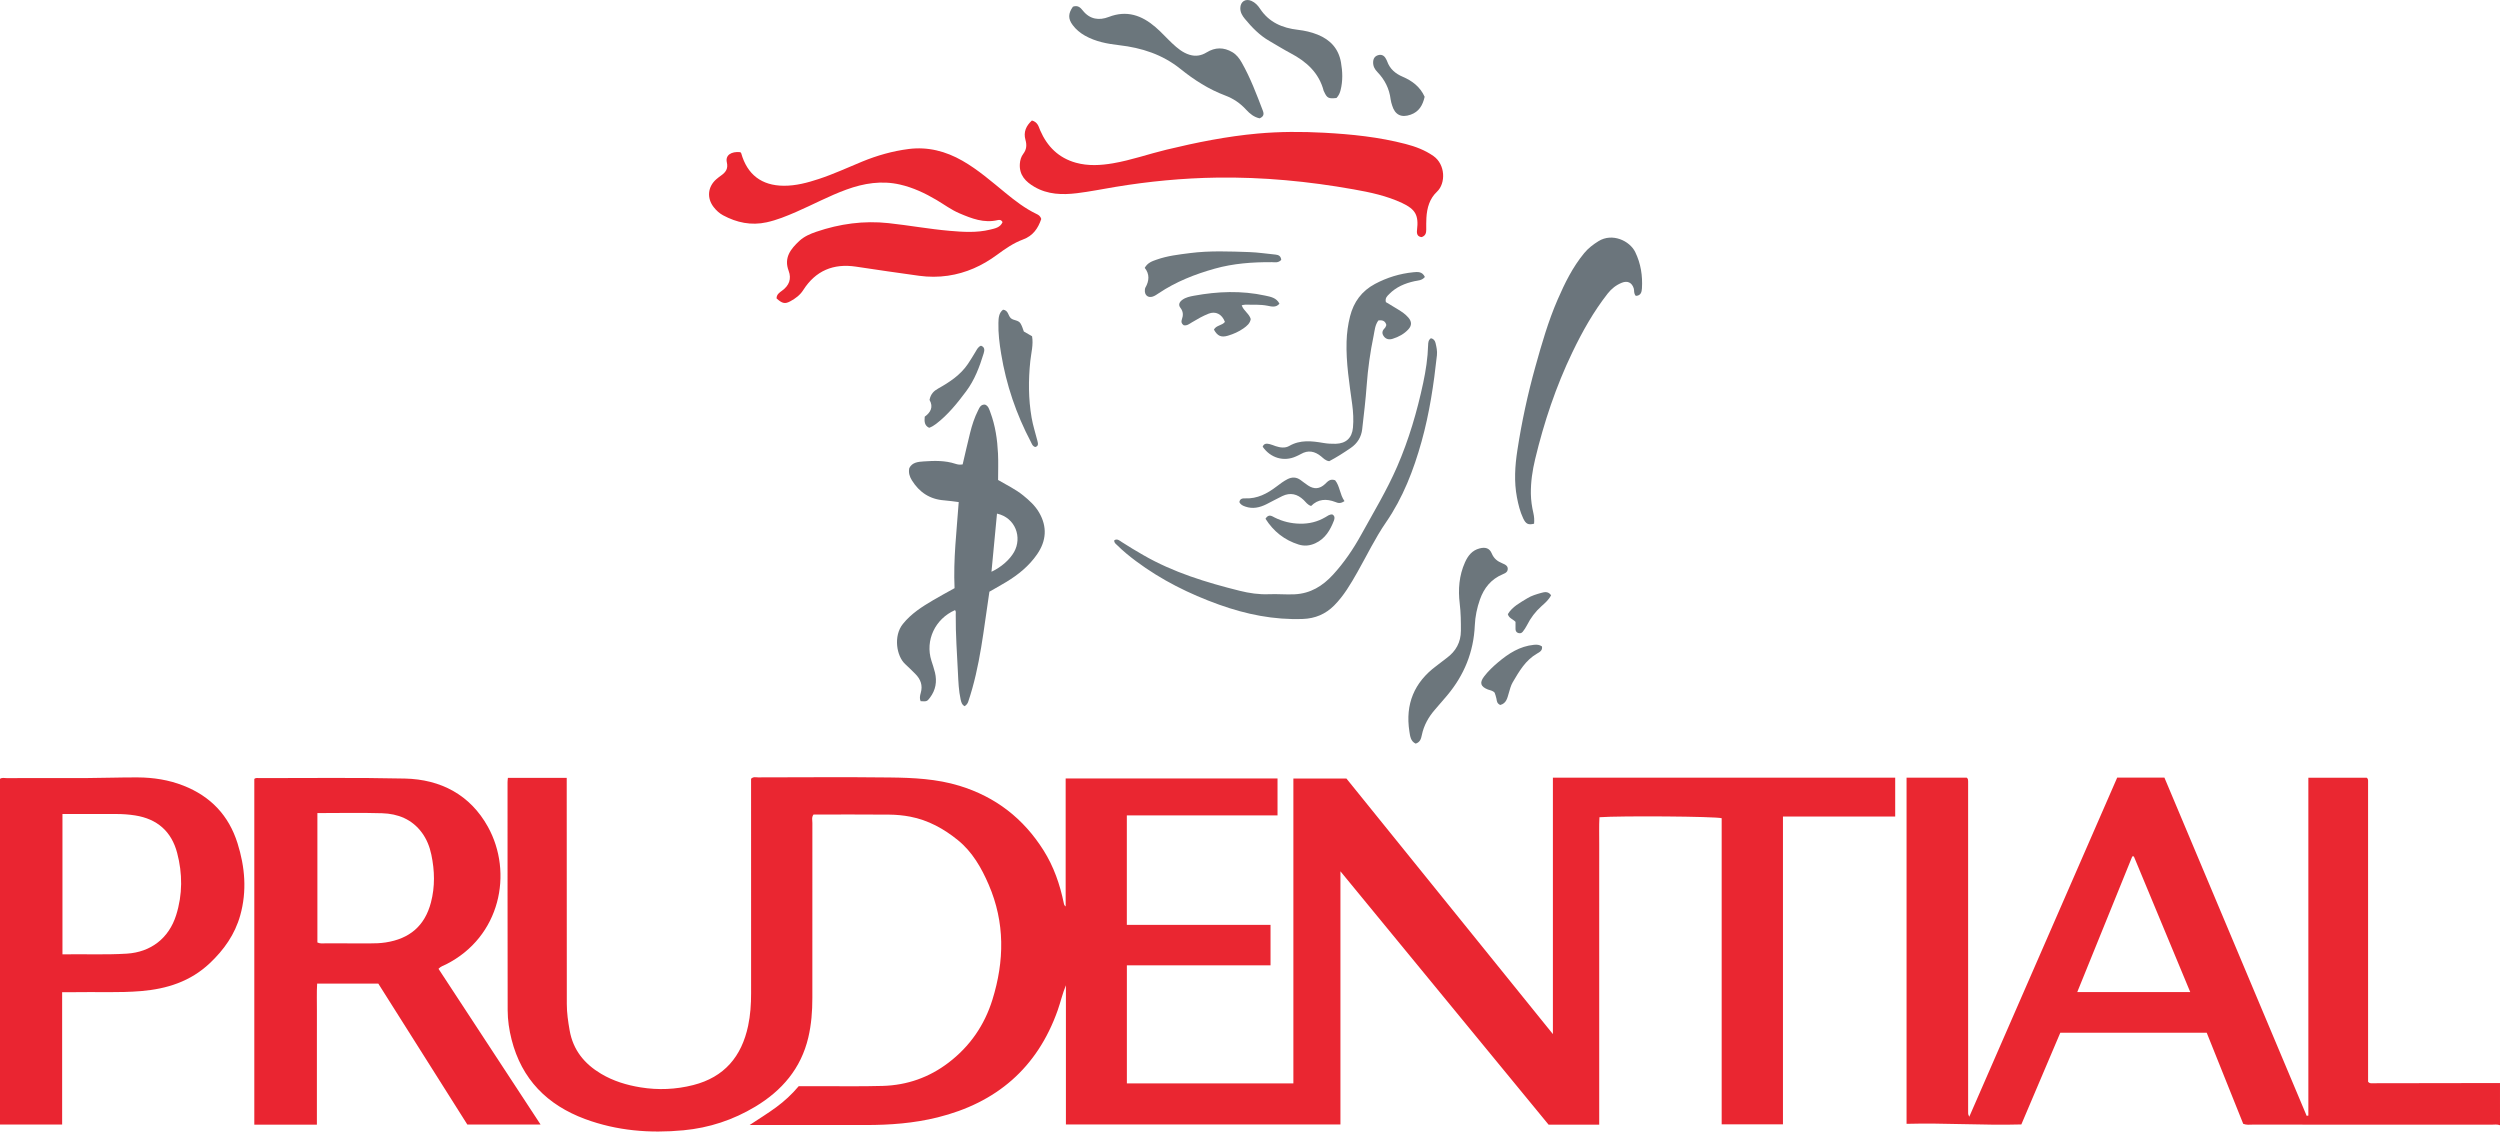 <?xml version="1.0" encoding="iso-8859-1"?>
<!-- Generator: Adobe Illustrator 27.0.0, SVG Export Plug-In . SVG Version: 6.00 Build 0)  -->
<svg version="1.1" id="Layer_1" xmlns="http://www.w3.org/2000/svg" xmlns:xlink="http://www.w3.org/1999/xlink" x="0px" y="0px"
	 viewBox="0 0 1599.691 724.04" style="enable-background:new 0 0 1599.691 724.04;" xml:space="preserve">
<g>
	<path style="fill:#EA2731;" d="M1599.691,720.016c-1.771-0.723-3.625-0.359-5.436-0.359c-50.989-0.023-101.979-0.014-152.968-0.037
		c-1.806-0.001-3.655,0.357-5.905-0.509c-7.703-19.221-15.526-38.74-23.365-58.3c-31.261,0-62.223,0-93.674,0
		c-8.25,19.419-16.541,38.935-24.934,58.693c-24.467,0.715-48.844-1.073-73.445-0.388c0-74.103,0-147.674,0-221.498
		c12.974,0,25.746,0,38.516,0c0.128,0.132,0.25,0.246,0.357,0.373c0.104,0.124,0.21,0.253,0.28,0.396
		c0.072,0.148,0.125,0.313,0.147,0.476c0.044,0.328,0.065,0.659,0.087,0.99c0.011,0.166,0.004,0.333,0.005,0.5
		c0.001,0.5,0.002,1,0.002,1.5c0.002,69.99,0.003,139.98,0.005,209.97c0,0.167,0.004,0.333,0.011,0.5
		c0.007,0.166,0.007,0.335,0.033,0.498c0.026,0.161,0.07,0.321,0.124,0.476c0.055,0.157,0.131,0.306,0.559,1.289
		c31.725-72.733,63.204-144.904,94.659-217.018c10.189,0,19.984,0,30.205,0c30.343,72.144,60.688,144.293,91.032,216.442
		c0.359-0.062,0.719-0.123,1.078-0.185c0-71.959,0-143.917,0-216.152c12.89,0,25.151,0,37.374,0c0.156,0.154,0.285,0.262,0.39,0.39
		c0.101,0.125,0.214,0.26,0.256,0.409c0.091,0.317,0.197,0.645,0.197,0.969c0.008,64.321,0.008,128.642,0.008,192.745
		c0.632,0.751,1.224,0.96,1.923,0.959c27.493-0.046,54.986-0.087,82.479-0.129C1599.691,702.016,1599.691,711.016,1599.691,720.016z
		 M1401.486,634.812c-12.168-29.274-24.134-58.06-36.099-86.846c-0.331,0.008-0.661,0.016-0.992,0.024
		c-11.688,28.819-23.377,57.639-35.213,86.822C1353.316,634.812,1376.908,634.812,1401.486,634.812z"/>
	<path style="fill:#EA2631;" d="M857.714,557.524c0,54.545,0,108.111,0,162.012c-58.573,0-116.816,0-175.662,0
		c0-29.618,0-59.349,0-89.08c-2.222,5.329-3.407,10.774-5.271,16.03c-13.083,36.908-39.212,59.163-76.853,68.507
		c-15.122,3.754-30.522,4.898-46.048,4.885c-24.495-0.02-48.99-0.005-74.215-0.005c6.029-4.001,11.671-7.448,16.976-11.352
		c5.231-3.849,10.042-8.247,14.449-13.506c3.647,0,7.467,0.006,11.287-0.001c14.166-0.026,28.34,0.241,42.494-0.164
		c15.531-0.444,29.688-5.413,42.088-14.887c13.63-10.414,22.973-23.894,28.068-40.28c7.712-24.803,8.072-49.403-2.374-73.602
		c-4.654-10.782-10.447-20.958-19.693-28.466c-8.974-7.288-19.032-12.846-30.555-15.052c-4.391-0.84-8.922-1.262-13.394-1.303
		c-16.153-0.151-32.309-0.059-48.456-0.059c-1.347,1.747-0.733,3.648-0.735,5.393c-0.044,37.331-0.068,74.662-0.016,111.993
		c0.012,8.526-0.634,16.969-2.585,25.265c-4.662,19.829-16.849,34.008-33.935,44.275c-14.155,8.506-29.479,13.575-46.002,15.127
		c-21.5,2.02-42.562,0.331-62.892-7.206c-24.205-8.974-40.567-25.398-47.04-50.868c-1.564-6.155-2.494-12.431-2.506-18.755
		c-0.092-48.664-0.073-97.328-0.078-145.991c0-0.81,0.132-1.619,0.226-2.71c12.54,0,24.942,0,37.643,0c0,2.146-0.001,3.965,0,5.784
		c0.018,46.331,0.036,92.661,0.057,138.992c0.003,5.681,0.832,11.264,1.815,16.849c2.207,12.543,9.425,21.37,20.104,27.731
		c7.829,4.663,16.397,7.259,25.305,8.703c11.297,1.831,22.526,1.354,33.664-1.475c19.916-5.059,30.962-18.288,35.126-37.884
		c1.458-6.858,1.912-13.822,1.907-20.836c-0.032-43.997-0.017-87.995-0.017-131.992c0-1.823,0-3.646,0-5.269
		c1.465-1.486,3.051-0.903,4.464-0.904c28.165-0.038,56.333-0.264,84.494,0.068c14.942,0.176,29.894,0.881,44.414,5.326
		c23.122,7.079,40.924,20.922,53.77,41.296c6.556,10.397,10.496,21.803,12.958,33.772c0.132,0.644,0.15,1.31,1.2,2.153
		c0-27.471,0-54.567,0-81.915c45.409,0,90.331,0,135.568,0c0,7.734,0,15.485,0,23.65c-31.931,0-64.011,0-96.424,0
		c0,23.471,0,46.536,0,70.028c30.444,0,61.026,0,91.947,0c0,8.799,0,17.176,0,25.871c-30.672,0-61.118,0-91.923,0
		c0,25.351,0,50.389,0,75.576c35.468,0,70.763,0,106.539,0c0-64.957,0-129.865,0-195.077c11.395,0,22.319,0,33.951,0
		c43.532,53.882,87.434,108.22,132.112,163.521c0-55.449,0-109.648,0-164.07c73.178,0,145.937,0,219.029,0
		c0,8.234,0,16.303,0,24.879c-23.785,0-47.535,0-71.82,0c0,65.896,0,131.294,0,196.912c-13.297,0-26.055,0-39.214,0
		c0-65.466,0-130.721,0-195.861c-4.105-1.171-64.788-1.613-78.208-0.628c-0.335,5.824-0.099,11.755-0.143,17.67
		c-0.045,5.999-0.011,11.999-0.011,17.999c0,5.833,0,11.666,0,17.499c0,6-0.002,11.999-0.002,17.999c0,6,0.002,11.999,0.003,17.999
		c0,6,0,11.999,0,17.999c0,6,0,11.999,0,17.999c0,6,0,11.999,0,17.999c0,5.833,0,11.666,0,17.499c0,6,0.001,11.999,0.001,17.999
		c0,5.957,0,11.913,0,18.071c-11.071,0-21.52,0-32.383,0C946.826,665.986,902.577,612.129,857.714,557.524z"/>
	<path style="fill:#EA2531;" d="M280.583,619.913c21.667,33.058,43.341,66.126,65.321,99.661c-15.768,0-30.977,0-46.865,0
		c-18.789-29.746-37.855-59.93-56.979-90.206c-12.91,0-25.708,0-39.129,0c-0.353,5.843-0.1,11.773-0.145,17.686
		c-0.046,5.998-0.009,11.997-0.009,17.996c0,6.165,0,12.331,0,18.496c0,5.999-0.001,11.997-0.002,17.996c0,5.957,0,11.914,0,18.095
		c-13.533,0-26.618,0-40.047,0c0-73.813,0-147.512,0-221.208c1.013-0.904,2.235-0.546,3.353-0.545
		c30.993,0.028,61.996-0.4,92.974,0.29c22.993,0.512,41.804,10.43,53.136,30.839c16.315,29.383,8.098,70.433-26.734,88.044
		C283.864,617.862,282.057,618.33,280.583,619.913z M203.094,520.27c0,27.903,0,55.412,0,82.799
		c1.901,0.899,3.591,0.547,5.227,0.553c9.487,0.036,18.975-0.017,28.461,0.036c3.334,0.018,6.647-0.1,9.942-0.603
		c15.283-2.331,25.072-10.524,29.019-25.56c2.672-10.178,2.414-20.382,0.262-30.612c-1.073-5.103-2.935-9.85-6.033-14.064
		c-6.316-8.592-15.324-12.139-25.487-12.447C230.858,519.96,217.207,520.27,203.094,520.27z"/>
	<path style="fill:#EA2531;" d="M39.762,634.872c0,28.459,0,56.4,0,84.67c-13.334,0-26.391,0-39.762,0c0-73.657,0-147.357,0-221.176
		c1.26-0.932,2.796-0.473,4.218-0.476c17.325-0.036,34.65,0.032,51.975-0.044c10.653-0.046,21.306-0.463,31.957-0.4
		c10.02,0.059,19.802,1.553,29.25,5.269c17.396,6.842,28.984,19.075,34.572,36.807c4.78,15.167,6.118,30.575,1.76,46.154
		c-3.418,12.219-10.41,22.103-19.55,30.711c-12.361,11.642-27.359,16.397-43.898,17.781c-14.313,1.198-28.629,0.415-42.941,0.699
		C45.019,634.912,42.692,634.872,39.762,634.872z M39.966,520.867c0,30.025,0,59.712,0,89.8c13.888-0.256,27.498,0.39,41.112-0.444
		c15.416-0.944,26.965-9.83,31.633-24.634c4.162-13.201,4.13-26.614,0.636-39.857c-3.61-13.685-12.709-21.729-26.879-23.958
		c-3.974-0.625-7.924-0.902-11.918-0.905C63.099,520.863,51.647,520.867,39.966,520.867z"/>
	<path style="fill:#EA2731;" d="M666.271,140.134c-2.012,5.925-5.206,10.732-11.667,13.113c-6.106,2.249-11.464,6-16.706,9.86
		c-9.378,6.904-19.694,11.618-31.316,13.315c-6.15,0.898-12.298,0.886-18.409,0.053c-13.502-1.839-26.984-3.831-40.459-5.854
		c-14.472-2.172-25.854,2.606-33.746,15.012c-2.076,3.263-4.987,5.345-8.184,7.109c-3.506,1.934-5.275,1.461-8.868-1.77
		c-0.083-2.506,1.853-3.778,3.538-4.998c4.494-3.252,6.122-7.544,4.198-12.64c-3.202-8.477,1.31-14.024,6.828-19.172
		c3.067-2.861,6.98-4.541,10.91-5.878c14.98-5.095,30.296-7.214,46.152-5.504c13.067,1.409,26.009,3.792,39.093,4.925
		c8.603,0.745,17.314,1.331,25.853-0.758c3.107-0.76,6.558-1.317,8.019-4.796c-0.775-1.515-1.913-1.586-3.085-1.308
		c-8.819,2.088-16.706-1.022-24.548-4.367c-5.232-2.232-9.777-5.656-14.637-8.531c-7.332-4.337-14.988-7.927-23.307-9.844
		c-11.749-2.708-23.165-0.85-34.291,3.198c-11.093,4.036-21.491,9.669-32.302,14.358c-6.089,2.642-12.224,5.152-18.756,6.59
		c-9.921,2.184-19.144,0.22-27.911-4.485c-2.353-1.263-4.329-3.099-5.986-5.222c-4.514-5.784-3.848-13.017,1.654-17.833
		c1.001-0.876,2.068-1.684,3.152-2.455c2.908-2.07,4.543-4.304,3.601-8.386c-1.036-4.486,2.714-7.074,8.56-6.508
		c0.199,0.21,0.555,0.411,0.633,0.691c3.84,13.67,13.063,20.735,27.269,20.814c7.755,0.044,15.133-1.945,22.415-4.343
		c9.466-3.117,18.5-7.32,27.701-11.106c9.562-3.935,19.474-6.753,29.742-8.062c12.338-1.573,23.755,1.406,34.455,7.528
		c10.032,5.74,18.68,13.34,27.567,20.601c6.203,5.068,12.505,9.933,19.762,13.416C664.418,137.483,665.611,138.042,666.271,140.134z
		"/>
	<path style="fill:#EA2731;" d="M660.311,77.096c3.818,1.1,4.267,3.976,5.295,6.35c4.485,10.354,11.817,17.618,22.811,20.679
		c7.839,2.182,15.855,1.716,23.759,0.365c11.639-1.989,22.798-5.959,34.257-8.72c19.245-4.637,38.641-8.545,58.353-10.315
		c14.079-1.264,28.249-1.283,42.404-0.52c17.634,0.95,35.143,2.743,52.271,7.212c6.268,1.636,12.296,3.872,17.728,7.667
		c7.737,5.404,8.041,17.463,2.297,22.866c-4.772,4.489-6.385,10.374-6.759,16.681c-0.148,2.491-0.117,4.996-0.099,7.494
		c0.015,2.146-0.402,3.994-2.932,4.868c-2.618-0.26-3.278-1.937-2.972-4.49c1.14-9.51-0.983-13.306-9.546-17.324
		c-9.872-4.632-20.439-6.856-31.066-8.747c-28.897-5.141-58.01-7.935-87.388-7.513c-21.833,0.314-43.51,2.396-65.049,5.958
		c-8.198,1.356-16.358,3.027-24.599,4.025c-9.344,1.132-18.681,0.883-27.148-4.054c-5.556-3.24-9.804-7.457-9.354-14.673
		c0.151-2.426,0.814-4.639,2.229-6.503c2.121-2.794,2.293-5.645,1.365-8.928C654.757,84.483,656.604,80.473,660.311,77.096z"/>
	<path style="fill:#6B757C;" d="M610.802,376.356c-0.869-18.381,1.347-36.541,2.659-55.085c-3.091-0.376-6.172-0.882-9.273-1.105
		c-9.174-0.659-15.93-5.131-20.704-12.836c-1.443-2.329-2.266-4.805-1.649-7.799c1.865-3.758,5.726-4.04,9.29-4.286
		c6.798-0.47,13.624-0.642,20.264,1.542c1.383,0.455,2.902,0.722,4.593,0.362c1.569-6.68,3.087-13.424,4.752-20.131
		c1.239-4.993,2.813-9.898,5.162-14.493c0.873-1.707,1.631-3.804,4.385-3.644c2.187,0.845,2.702,3.037,3.447,5.028
		c3.17,8.48,4.445,17.339,4.873,26.309c0.269,5.63,0.05,11.284,0.05,16.905c5.73,3.362,11.301,6.005,16.086,9.9
		c3.894,3.17,7.598,6.516,10.147,10.901c5.309,9.134,4.667,18.117-1.223,26.684c-5.174,7.525-12.137,13.18-19.911,17.856
		c-3.545,2.132-7.165,4.138-10.659,6.148c-3.658,23.825-5.856,47.66-13.569,70.423c-0.372,1.099-1.079,2.057-2.278,2.838
		c-1.769-0.937-2.186-2.588-2.58-4.394c-1.212-5.549-1.427-11.217-1.7-16.829c-0.605-12.465-1.522-24.925-1.414-37.419
		c0.008-0.952,0.258-1.988-0.443-2.847c-12.782,5.6-19.228,19.392-15.133,32.348c0.798,2.526,1.678,5.036,2.291,7.608
		c1.387,5.809,0.447,11.223-3.196,16.05c-1.868,2.475-2.054,2.515-5.989,2.283c-0.788-1.741-0.441-3.521,0.072-5.27
		c1.418-4.836-0.076-8.822-3.516-12.24c-2.126-2.113-4.253-4.23-6.458-6.259c-5.534-5.091-7.628-17.98-1.448-25.658
		c5.387-6.693,12.31-11.057,19.47-15.274C601.608,381.375,606.13,378.963,610.802,376.356z M634.42,365.86
		c6.326-2.963,11.71-7.775,14.455-12.625c5.247-9.271,1.037-21.927-10.922-24.596C636.785,340.947,635.617,353.246,634.42,365.86z"
		/>
	<path style="fill:#6B757C;" d="M1046.716,189.33c-1.493-1.695-0.87-3.325-1.301-4.738c-1.157-3.788-3.987-5.153-7.693-3.653
		c-3.634,1.471-6.576,3.802-8.996,6.89c-9.075,11.577-16.219,24.334-22.566,37.523c-10.536,21.893-18.199,44.826-23.853,68.433
		c-1.743,7.277-2.85,14.644-2.74,22.186c0.062,4.197,0.671,8.278,1.602,12.323c0.531,2.305,0.67,4.56,0.45,6.806
		c-3.733,0.937-5.26,0.214-6.988-3.467c-1.984-4.225-3.083-8.732-3.962-13.304c-1.945-10.118-1.269-20.254,0.272-30.287
		c2.768-18.023,6.607-35.836,11.51-53.415c4.054-14.536,8.213-29.032,14.237-42.907c4.574-10.538,9.62-20.805,17.004-29.758
		c2.592-3.143,5.726-5.517,9.136-7.641c8.819-5.493,20.004-0.266,23.526,6.984c3.587,7.384,4.771,15.164,4.284,23.243
		C1050.502,186.839,1049.945,189.214,1046.716,189.33z"/>
	<path style="fill:#6D777D;" d="M915.635,216.42c1.661,0.339,2.56,1.534,2.92,3.013c0.627,2.576,1.193,5.168,0.9,7.882
		c-2.018,18.643-4.785,37.166-9.832,55.253c-5.104,18.288-11.875,35.875-22.751,51.667c-6.985,10.142-12.29,21.275-18.355,31.96
		c-4.265,7.514-8.618,14.994-14.784,21.205c-5.532,5.572-12.194,8.37-20.036,8.661c-18.53,0.687-36.338-2.948-53.645-9.16
		c-18.994-6.817-36.943-15.733-53.183-27.863c-4.272-3.19-8.388-6.559-12.169-10.322c-0.787-0.784-1.925-1.417-1.672-3.04
		c1.93-1.151,3.377,0.262,4.792,1.179c4.463,2.892,9.023,5.609,13.63,8.269c19.312,11.148,40.357,17.565,61.805,22.914
		c6.144,1.532,12.383,2.459,18.728,2.187c5.461-0.234,10.898,0.32,16.378,0.06c10.192-0.484,17.967-5.312,24.586-12.525
		c7.119-7.758,12.999-16.442,18.064-25.625c7.933-14.385,16.448-28.468,23.006-43.586c7.483-17.248,12.741-35.19,16.652-53.533
		c1.695-7.949,2.924-15.999,3.152-24.159C913.868,219.184,913.981,217.532,915.635,216.42z"/>
	<path style="fill:#6B767C;" d="M686.55,4.268c3.205-1.112,4.855,0.642,6.318,2.49c4.498,5.683,10.46,6.465,16.595,4.086
		c11.549-4.479,21.124-1.022,29.849,6.457c3.783,3.243,7.104,7.017,10.749,10.428c3.277,3.067,6.696,5.981,11.134,7.325
		c3.88,1.175,7.44,0.598,10.905-1.532c5.418-3.33,10.931-3.406,16.478-0.124c2.695,1.595,4.494,4.022,5.955,6.59
		c5.594,9.831,9.536,20.404,13.569,30.935c0.924,2.412,0.209,3.808-2.101,4.795c-3.512-0.733-6.235-2.913-8.588-5.495
		c-3.765-4.133-8.15-7.134-13.425-9.112c-10.509-3.942-19.913-9.977-28.58-16.958c-11.559-9.311-24.837-13.564-39.281-15.234
		c-7.581-0.876-15.072-2.26-21.878-6.098c-3.106-1.751-5.773-3.969-7.877-6.795C683.35,11.966,683.465,8.619,686.55,4.268z"/>
	<path style="fill:#6D777D;" d="M911.756,177.235c-1.976,2.348-4.437,2.204-6.638,2.69c-6.104,1.345-11.71,3.686-16.17,8.216
		c-1.243,1.262-2.811,2.499-2.153,5.174c2.347,1.414,5.014,3.006,7.667,4.622c2.42,1.474,4.777,3.038,6.653,5.203
		c2.255,2.602,2.367,5.057,0.108,7.545c-2.745,3.023-6.287,4.906-10.125,6.11c-2.161,0.678-4.299,0.376-5.759-1.772
		c-1.417-2.084-0.677-3.707,0.908-5.287c0.433-0.431,0.563-1.166,0.847-1.794c-0.74-2.719-2.568-3.223-5.093-2.891
		c-2.214,2.963-2.393,6.583-3.071,9.871c-2.143,10.39-3.645,20.885-4.404,31.497c-0.675,9.426-1.82,18.82-2.888,28.214
		c-0.575,5.054-3.1,9.092-7.289,11.971c-4.509,3.099-9.12,6.048-13.819,8.509c-2.383-0.32-3.714-1.885-5.241-3.127
		c-3.988-3.246-8.222-4.169-12.892-1.449c-1.001,0.583-2.077,1.042-3.134,1.524c-7.734,3.528-16.309,1.036-21.312-6.229
		c0.863-2.262,2.697-2.082,4.519-1.646c1.284,0.307,2.503,0.877,3.763,1.291c2.926,0.963,6.048,1.432,8.732-0.125
		c7.026-4.075,14.408-3.174,21.785-1.921c2.663,0.452,5.284,0.621,7.93,0.548c6.599-0.182,10.441-3.684,11.051-10.339
		c0.455-4.97,0.178-9.944-0.49-14.923c-1.786-13.32-4-26.602-3.596-40.133c0.165-5.512,0.891-10.924,2.242-16.226
		c2.326-9.125,7.451-16.153,15.924-20.666c7.722-4.112,15.889-6.62,24.565-7.479C907.157,173.937,910.085,173.654,911.756,177.235z"
		/>
	<path style="fill:#6C767C;" d="M964.471,365.421c-0.727,1.162-1.827,1.587-2.897,2.034c-7.391,3.086-11.982,8.735-14.582,16.118
		c-1.881,5.341-3.054,10.88-3.294,16.53c-0.724,17.07-6.837,31.964-17.763,44.975c-2.568,3.058-5.191,6.07-7.811,9.083
		c-4.103,4.72-7.062,10.04-8.331,16.196c-0.49,2.378-1.081,4.553-3.935,5.475c-3.292-1.509-3.575-4.901-4.033-7.864
		c-2.674-17.333,3.056-31.304,17.177-41.787c2.265-1.682,4.439-3.488,6.716-5.153c5.899-4.316,9.045-10.079,9.077-17.404
		c0.025-5.813-0.047-11.599-0.752-17.42c-1.088-8.987-0.433-17.916,3.369-26.37c1.918-4.264,4.553-7.686,9.362-8.926
		c3.702-0.955,6.338-0.192,7.782,3.274c1.35,3.24,3.594,4.968,6.645,6.223C963.36,361.29,965.636,362.388,964.471,365.421z"/>
	<path style="fill:#6C767C;" d="M855.193,62.695c-5.105,0.593-6.076,0.078-7.944-4.064c-0.068-0.151-0.201-0.28-0.241-0.435
		c-3.019-11.691-11.123-18.852-21.351-24.232c-4.548-2.392-8.891-5.171-13.358-7.718c-6.315-3.601-11.247-8.749-15.807-14.262
		c-1.562-1.889-2.869-4.06-2.849-6.748c0.031-4.155,3.29-6.344,7.101-4.674c2.375,1.041,4.128,2.906,5.484,4.966
		c5.776,8.779,14.297,12.399,24.315,13.555c4.271,0.493,8.478,1.436,12.508,3.053c8.145,3.27,13.441,8.92,15,17.74
		c1.049,5.935,1.248,11.855-0.236,17.766C857.361,59.45,856.695,61.102,855.193,62.695z"/>
	<path style="fill:#6D777D;" d="M641.834,198.151c3.407,0.416,3.188,3.749,4.904,5.38c1.81,1.72,4.903,1.08,6.352,3.575
		c0.924,1.59,1.425,3.333,2.044,5.016c1.814,1.051,3.525,2.042,5.265,3.051c0.934,5.436-0.586,10.654-1.132,15.89
		c-1.266,12.136-1.237,24.18,0.841,36.223c0.876,5.077,2.49,9.951,3.742,14.923c0.453,1.799,0.702,3.228-1.408,3.837
		c-1.827-0.561-2.195-2.113-2.874-3.403c-9.334-17.733-15.7-36.461-18.953-56.249c-1.079-6.563-1.914-13.145-1.746-19.801
		C638.947,203.487,639.078,200.276,641.834,198.151z"/>
	<path style="fill:#6D777D;" d="M819.833,166.304c-1.994,2.099-4.114,1.459-6.028,1.449c-12.339-0.066-24.577,0.801-36.508,4.152
		c-12.667,3.557-24.825,8.329-35.83,15.713c-1.234,0.828-2.504,1.728-3.893,2.175c-3.03,0.975-5.258-0.986-4.997-4.197
		c0.04-0.495,0.042-1.059,0.279-1.464c2.587-4.411,2.815-8.799-0.375-12.734c1.909-3.377,4.846-4.279,7.616-5.26
		c6.919-2.452,14.157-3.268,21.409-4.195c12.628-1.614,25.259-1.058,37.889-0.641c5.618,0.185,11.212,1.082,16.821,1.608
		C818.303,163.105,819.61,163.992,819.833,166.304z"/>
	<path style="fill:#6D777D;" d="M757.374,208.09c-1.422-1.043-1.651-2.23-1.141-3.641c0.957-2.651,0.969-5.072-0.924-7.5
		c-1.502-1.927-0.63-3.742,1.258-5.106c2.231-1.612,4.904-2.145,7.46-2.616c15.157-2.795,30.365-3.38,45.529-0.077
		c3.452,0.752,7.217,1.341,9.129,5.184c-2.263,2.671-5.145,1.793-7.516,1.326c-4.814-0.949-9.616-0.613-14.427-0.695
		c-0.632-0.011-1.267,0.214-2.21,0.385c1.211,3.536,4.752,5.289,5.79,8.785c-0.398,2.792-2.506,4.482-4.673,6.012
		c-3.006,2.122-6.387,3.604-9.888,4.646c-4.402,1.309-6.713,0.207-8.997-3.868c1.445-2.849,5.257-2.587,7.037-4.941
		c-1.873-5.012-5.967-7.063-10.515-5.247c-3.707,1.48-7.172,3.456-10.59,5.521C761.041,207.256,759.421,208.61,757.374,208.09z"/>
	<path style="fill:#6D777D;" d="M594.779,255.875c0.776-3.811,2.735-5.701,5.562-7.281c7.278-4.066,14.234-8.651,19.028-15.747
		c1.764-2.612,3.381-5.325,5.007-8.027c0.855-1.421,1.568-2.931,3.333-3.615c2.66,0.937,2.263,3.109,1.706,4.939
		c-2.621,8.6-5.811,17.04-11.225,24.272c-5.668,7.573-11.603,14.997-19.224,20.826c-1.339,1.024-2.717,1.87-4.414,2.495
		c-2.961-1.381-3.159-3.904-2.841-7.113C595.361,263.992,597.453,260.497,594.779,255.875z"/>
	<path style="fill:#6D777D;" d="M860.309,320.651c-2.782,1.86-4.277,1.167-5.856,0.563c-5.684-2.177-11.041-1.989-15.509,2.551
		c-2.268-0.68-3.35-2.473-4.762-3.826c-4.024-3.854-8.539-4.977-13.658-2.517c-3.439,1.653-6.762,3.545-10.184,5.233
		c-4.282,2.113-8.684,3.162-13.447,1.508c-1.647-0.572-3.082-1.186-3.842-2.897c0.334-2.177,1.97-2.44,3.702-2.367
		c7.763,0.327,14.119-3.063,20.038-7.563c2.251-1.712,4.491-3.415,7.016-4.714c2.914-1.499,5.707-1.411,8.388,0.536
		c1.612,1.171,3.168,2.426,4.832,3.518c3.872,2.542,7.412,2.23,10.81-0.934c1.696-1.579,3.144-3.609,6.476-2.438
		C857.367,311.05,857.314,316.468,860.309,320.651z"/>
	<path style="fill:#6C767C;" d="M911.602,61.939c-1.254,5.479-3.644,9.563-8.929,11.433c-6.005,2.124-10.063,0.156-11.888-5.934
		c-0.379-1.264-0.794-2.542-0.952-3.843c-0.831-6.825-3.739-12.609-8.497-17.528c-1.649-1.705-2.744-3.626-2.703-6.185
		c0.037-2.334,1.013-3.886,3.1-4.552c2.142-0.683,3.905,0.108,4.999,2.148c0.312,0.583,0.652,1.162,0.874,1.78
		c1.741,4.858,5.241,7.841,9.902,9.836C903.59,51.697,908.703,55.492,911.602,61.939z"/>
	<path style="fill:#6D777D;" d="M959.977,451.101c-2.133-0.969-2.17-2.473-2.428-3.972c-0.248-1.444-0.832-2.83-1.16-3.892
		c-1.371-1.479-2.982-1.499-4.34-2.039c-4.623-1.835-5.478-4.265-2.457-8.266c2.609-3.456,5.778-6.436,9.08-9.215
		c6.666-5.61,13.821-10.214,22.861-11.119c1.974-0.198,3.535-0.063,5.124,1.024c0.544,2.599-1.553,3.672-3.098,4.558
		c-7.431,4.265-11.455,11.343-15.581,18.342c-1.258,2.134-1.836,4.57-2.542,6.961C964.537,446.531,963.954,450.069,959.977,451.101z
		"/>
	<path style="fill:#6D777D;" d="M809.754,331.937c2.032-3.334,4.083-1.682,5.869-0.788c5.125,2.566,10.486,3.84,16.229,3.946
		c5.797,0.106,11.14-1.187,16.131-4.097c1.402-0.817,2.716-1.91,4.486-1.831c1.815,0.931,1.593,2.592,1.083,3.914
		c-2.37,6.148-5.585,11.654-11.961,14.566c-3.472,1.585-7.047,1.914-10.64,0.786C821.92,345.596,814.936,340.095,809.754,331.937z"
		/>
	<path style="fill:#6D777D;" d="M969.743,397.898c-1.741-1.82-4.213-2.278-4.918-4.919c2.883-4.775,7.798-7.298,12.435-10.141
		c2.715-1.664,5.757-2.568,8.781-3.415c2.196-0.615,4.592-1.222,6.462,1.456c-1.406,2.842-3.824,4.928-6.135,6.992
		c-3.912,3.493-6.961,7.554-9.304,12.217c-0.74,1.471-1.693,2.859-2.707,4.162c-0.785,1.01-1.995,1.204-3.163,0.686
		c-0.99-0.439-1.441-1.336-1.449-2.422C969.735,401.024,969.743,399.534,969.743,397.898z"/>
</g>
</svg>
